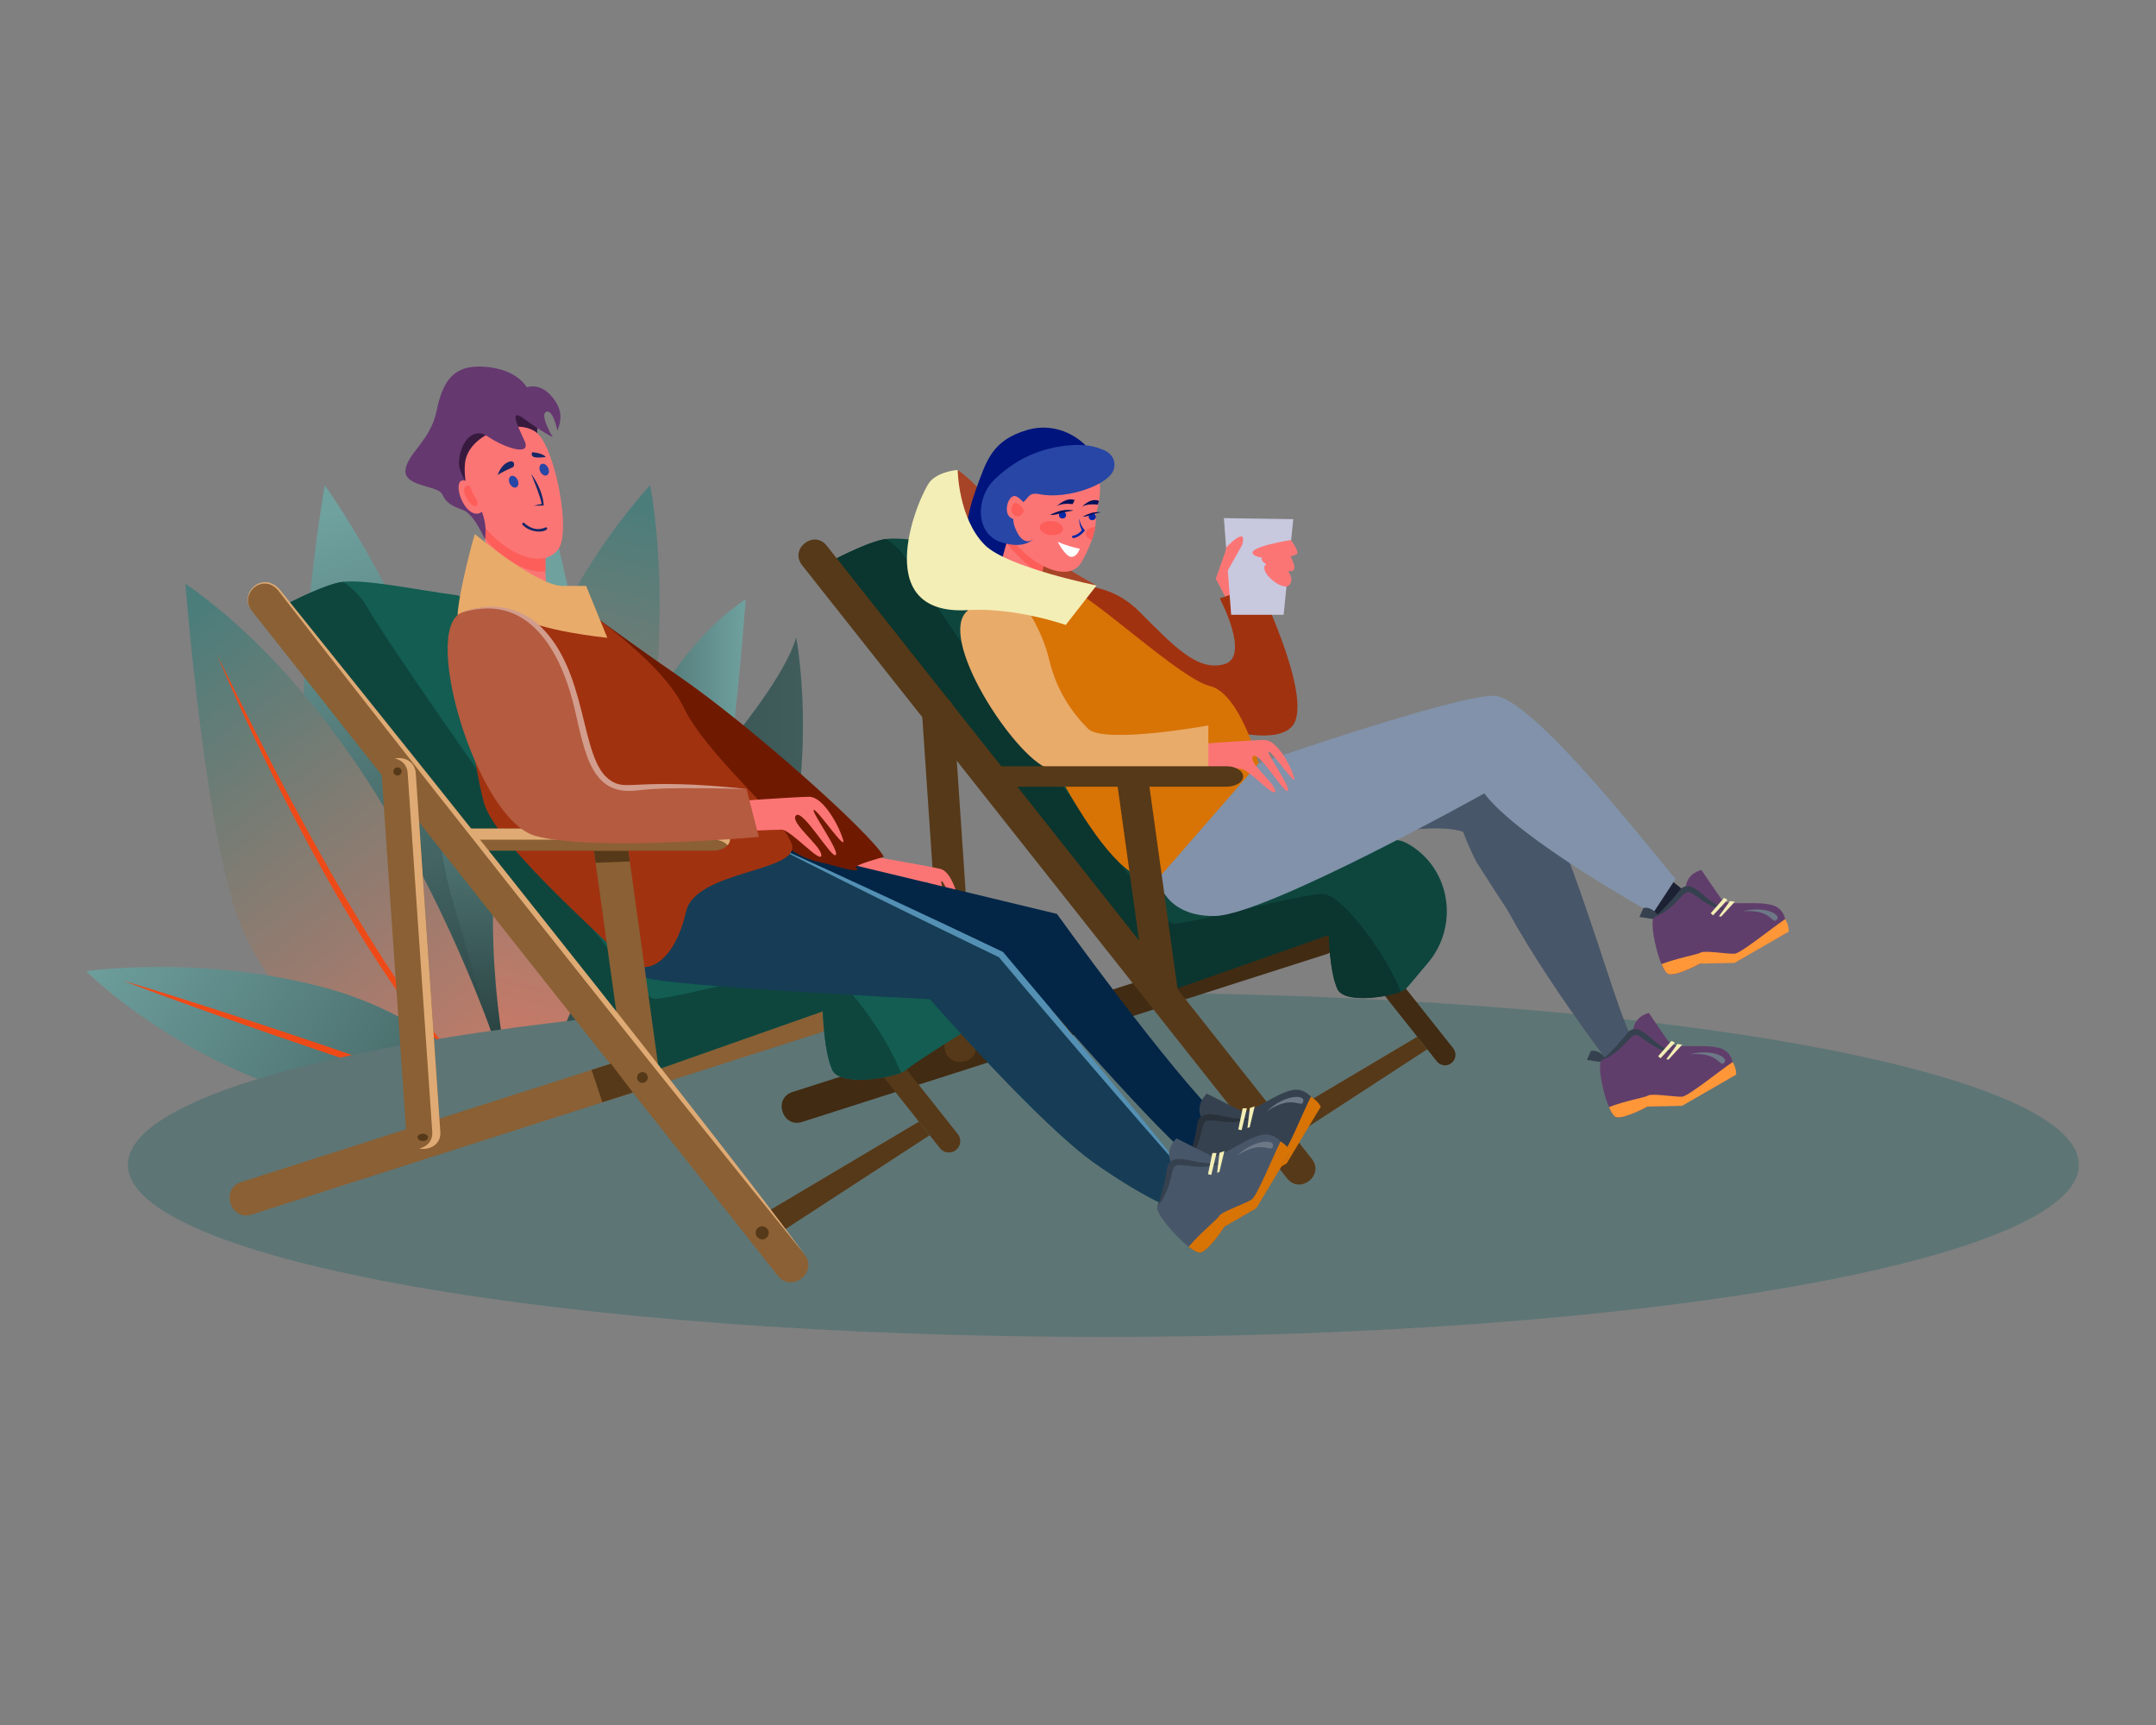 <svg width="70" height="56" viewBox="0 0 70 56" fill="none" xmlns="http://www.w3.org/2000/svg">
    <rect x="0" y="0" width="70" height="56" fill="#808080" stroke="none"/>
    <path
        d="M10.544 15.75C10.544 15.75 9.861 19.637 9.861 22.971C9.861 26.305 10.888 29.893 12.608 31.613C14.329 33.334 16.769 36.174 16.769 36.174C16.769 36.174 15.782 27.613 14.395 23.398C13.008 19.184 10.544 15.75 10.544 15.75Z"
        fill="url(#paint0_linear_5640_5402)" />
    <path
        d="M6.019 18.945C6.019 18.945 6.672 27.312 7.835 30.09C9.989 35.24 16.836 36.176 16.836 36.176C16.836 36.176 13.656 24.302 6.019 18.945Z"
        fill="url(#paint1_linear_5640_5402)" />
    <path
        d="M14.636 29.019C16.396 35.207 16.716 35.794 16.716 35.794C16.716 35.794 20.183 27.792 19.17 22.564C18.156 17.336 17.143 13.922 17.143 13.922C17.143 13.922 12.875 22.831 14.636 29.019Z"
        fill="url(#paint2_linear_5640_5402)" />
    <path
        d="M25.853 20.695C25.853 20.695 26.903 26.175 24.384 31.269C21.865 36.364 16.734 36.151 16.734 36.151C16.734 36.151 16.887 32.657 19.296 29.489C21.705 26.322 25.222 22.757 25.853 20.695Z"
        fill="url(#paint3_linear_5640_5402)" />
    <path
        d="M16.734 36.162C16.734 36.162 21.26 34.251 23.63 32.182C26 30.112 26.497 27.289 26.497 27.289C26.497 27.289 21.005 28.521 19.163 30.13C17.321 31.738 16.734 36.162 16.734 36.162Z"
        fill="url(#paint4_linear_5640_5402)" />
    <path
        d="M24.209 19.453C24.209 19.453 23.593 28.426 22.418 30.223C21.105 32.23 16.836 36.17 16.836 36.17C16.836 36.17 18.838 23.004 24.209 19.453Z"
        fill="url(#paint5_linear_5640_5402)" />
    <path
        d="M21.105 15.75C21.105 15.75 23.14 25.281 16.836 36.174C16.836 36.174 13.209 24.64 21.105 15.75Z"
        fill="url(#paint6_linear_5640_5402)" />
    <path
        d="M25.373 31.148C25.373 31.148 18.398 32.343 16.836 36.174C16.836 36.174 24.128 35.949 25.373 31.148Z"
        fill="url(#paint7_linear_5640_5402)" />
    <path
        d="M7.04 21.242C8.803 24.824 13.514 34.369 16.836 36.175C13.244 34.517 8.58 24.915 7.04 21.242Z"
        fill="#EE4A18" />
    <path
        d="M16.836 36.175C16.836 36.175 14.613 33.173 10.59 32.076C6.567 30.979 2.8 31.528 2.8 31.528C2.8 31.528 8.339 37.177 16.836 36.175Z"
        fill="url(#paint8_linear_5640_5402)" />
    <path
        d="M3.993 31.836C7.556 32.888 13.962 35.078 16.768 36.169C13.93 35.343 7.493 33.181 3.993 31.836Z"
        fill="#EE4A18" />
    <path
        d="M67.495 37.814C67.495 40.901 53.315 43.402 35.824 43.402C18.332 43.402 4.153 40.901 4.153 37.814C4.153 34.728 18.332 32.227 35.824 32.227C53.315 32.227 67.495 34.728 67.495 37.814Z"
        fill="#5E7575" />
    <path
        d="M39.993 17.32L39.473 18.786L40.12 20.021L40.986 19.894L41.148 18.462L41.912 17.622L39.993 17.32Z"
        fill="#FC7575" />
    <path d="M55.437 29.521L53.654 28.094L52.943 28.977L54.519 30.31L55.437 29.521Z"
        fill="#1D2134" />
    <path
        d="M46.916 34.584C46.815 34.584 46.716 34.539 46.649 34.455L43.925 31.021C43.807 30.874 43.833 30.66 43.98 30.543C44.127 30.425 44.341 30.451 44.458 30.598L47.182 34.031C47.299 34.179 47.274 34.393 47.127 34.51C47.064 34.56 46.99 34.584 46.916 34.584Z"
        fill="#412B12" />
    <path
        d="M25.733 35.45L42.759 30.001C43.028 29.915 43.316 30.063 43.402 30.332C43.488 30.601 43.34 30.889 43.071 30.974L26.045 36.422C25.401 36.628 25.089 35.655 25.733 35.45Z"
        fill="#412B12" />
    <path
        d="M32.16 17.893C31.024 17.751 29.294 17.37 28.641 17.518C27.988 17.666 26.853 18.285 26.853 18.285L37.665 32.279L43.141 30.349C43.141 30.349 43.17 31.57 43.425 32.109C43.68 32.648 45.44 32.307 45.638 32.109C45.71 32.036 46.017 31.673 46.376 31.242C47.322 30.106 47.13 28.386 45.925 27.528C45.749 27.403 45.583 27.315 45.439 27.285C44.616 27.114 39.792 28.604 39.423 27.987C39.054 27.37 33.295 18.035 32.16 17.893Z"
        fill="#0E463E" />
    <path
        d="M42.943 29.021C42.205 29.021 38.686 29.985 38.09 29.985C37.494 29.985 30.258 19.6 29.52 18.294C29.319 17.938 29.055 17.683 28.776 17.5C28.727 17.505 28.682 17.512 28.641 17.522C27.988 17.67 26.853 18.288 26.853 18.288L37.665 32.283L43.141 30.354C43.141 30.354 43.17 31.574 43.425 32.113C43.646 32.579 44.993 32.387 45.48 32.198C45.033 31.028 43.582 29.021 42.943 29.021Z"
        fill="#0B352F" />
    <path d="M41.553 37.178L46.339 34.063L46.017 33.656L41.297 36.459L41.553 37.178Z"
        fill="#563918" />
    <path
        d="M40.144 25.99C40.144 25.99 47.196 24.444 48.92 24.943C50.644 25.441 52.446 33.199 53.073 33.825L52.211 34.468C52.211 34.468 48.528 29.633 48.215 27.713C47.902 25.794 42.21 27.815 42.21 27.815L40.144 25.99Z"
        fill="#485669" />
    <path
        d="M34.316 19.057C34.316 19.057 35.823 18.687 36.976 19.84C38.13 20.994 38.874 21.799 39.744 21.564C40.615 21.329 39.602 19.426 39.602 19.426L40.863 19C40.863 19 42.456 22.258 42.064 23.379C41.672 24.5 38.734 23.379 38.734 23.379L34.316 19.057Z"
        fill="#A13210" />
    <path d="M39.737 16.82L39.972 19.958H41.676L41.989 16.854L39.737 16.82Z"
        fill="#C8C8DF" />
    <path
        d="M31.691 19.528C31.691 19.528 33.679 18.702 34.581 19.017C35.483 19.332 38.303 22.035 39.282 22.27C40.261 22.506 40.862 24.778 40.862 24.778C40.862 24.778 39.382 27.997 37.597 28.528C35.812 29.059 33.165 22.487 32.661 21.984C32.159 21.48 30.856 19.822 31.691 19.528Z"
        fill="#D87306" />
    <path
        d="M48.591 24.239C45.821 24.074 47.94 27.988 47.94 27.988C49.195 29.981 52.21 34.468 52.21 34.468L53.072 33.825C52.446 33.198 50.383 24.347 48.591 24.239Z"
        fill="#485669" />
    <path
        d="M40.144 25.99C40.144 25.99 47.196 24.444 48.92 24.943C50.644 25.441 52.446 33.199 53.073 33.825L52.211 34.468C52.211 34.468 48.528 29.633 48.215 27.713C47.902 25.794 42.21 27.815 42.21 27.815L40.144 25.99Z"
        fill="#485669" />
    <path
        d="M40.863 24.779C40.863 24.779 47.196 22.586 48.489 22.586C49.782 22.586 53.985 28.11 54.404 28.529L53.66 29.66C53.66 29.66 49.309 27.247 48.191 25.757C48.191 25.757 41.099 29.714 39.444 29.737C37.79 29.76 37.598 28.529 37.598 28.529L40.863 24.779Z"
        fill="#8192AA" />
    <path
        d="M38.872 24.154C38.872 24.154 40.701 24.023 41.06 24.023C41.419 24.023 41.84 24.711 42.007 25.2C42.173 25.688 41.307 24.395 41.192 24.395C41.076 24.395 41.925 25.558 41.811 25.673C41.697 25.787 40.876 24.359 40.684 24.551C40.491 24.744 41.403 25.415 41.403 25.679C41.403 25.943 40.538 24.955 40.277 24.955C40.016 24.955 38.694 25.02 38.694 25.02L38.872 24.154Z"
        fill="#FC7575" />
    <path
        d="M33.328 19.765C33.328 19.765 33.837 20.455 34.072 21.442C34.307 22.429 34.812 23.143 35.325 23.656C35.838 24.169 39.232 23.551 39.232 23.551V24.953C39.232 24.953 35.031 25.306 34.034 24.953C32.925 24.56 30.367 20.643 31.43 19.812C32.494 18.98 33.328 19.765 33.328 19.765Z"
        fill="#E8AB6A" />
    <path
        d="M41.79 38.255L26.042 18.349C25.623 17.82 26.423 17.185 26.842 17.715L42.591 37.622C43.011 38.151 42.209 38.786 41.79 38.255Z"
        fill="#563918" />
    <path
        d="M30.67 34.019L29.933 23.103C29.89 22.458 30.909 22.394 30.953 23.04L31.69 33.956C31.733 34.601 30.714 34.664 30.67 34.019Z"
        fill="#563918" />
    <path
        d="M37.723 32.666C37.472 32.666 37.253 32.48 37.218 32.225L36.282 25.5C36.188 24.83 37.201 24.69 37.294 25.359L38.23 32.084C38.268 32.363 38.074 32.621 37.794 32.66C37.77 32.664 37.746 32.666 37.723 32.666Z"
        fill="#563918" />
    <path
        d="M39.825 25.539H32.136C31.428 25.539 31.427 24.875 32.136 24.875H39.825C40.121 24.875 40.361 25.023 40.361 25.207C40.361 25.391 40.121 25.539 39.825 25.539Z"
        fill="#563918" />
    <path
        d="M31.093 15.258C31.093 15.258 31.902 15.797 32.291 16.61C32.679 17.422 35.602 19.006 35.602 19.006C35.602 19.006 33.901 19.438 33.854 19.485C33.808 19.531 30.552 18.079 30.552 18.079L31.093 15.258Z"
        fill="#A74326" />
    <path
        d="M33.666 19.454C33.702 19.215 33.78 18.995 33.833 18.638C33.907 18.127 33.992 17.748 33.992 17.748L32.73 17.195C32.73 17.195 32.529 18.021 32.38 18.677C32.282 19.108 33.643 19.612 33.666 19.454Z"
        fill="#FC7575" />
    <path
        d="M32.729 17.195C32.729 17.195 32.695 17.341 32.644 17.568C32.747 17.722 32.892 17.884 33.097 18.09C33.3 18.297 33.561 18.495 33.833 18.638C33.908 18.128 33.992 17.748 33.992 17.748L32.729 17.195Z"
        fill="#FD5E5A" />
    <path
        d="M35.796 15.397C35.796 15.397 34.685 16.498 34.263 16.609C33.841 16.719 32.907 16.866 32.907 16.866C32.907 16.866 32.404 18.523 32.347 18.891C32.347 18.891 30.73 18.532 31.672 15.931C32.031 14.939 32.207 14.305 33.33 13.965C34.452 13.624 35.539 14.389 35.796 15.397Z"
        fill="#00147D" />
    <path
        d="M35.02 14.988C35.02 14.988 35.7 15.279 35.716 15.802C35.731 16.326 35.575 16.572 35.582 16.825C35.589 17.077 35.512 17.54 35.127 18.229C34.742 18.918 33.717 18.416 33.158 17.847C32.529 17.207 32.483 17.025 32.578 16.091C32.672 15.159 33.934 14.494 35.02 14.988Z"
        fill="#FC7575" />
    <path
        d="M34.807 17.429C34.803 17.349 34.908 17.452 35.126 17.216C35.062 17.096 35.034 16.953 35.038 16.828C35.081 17.085 35.211 17.198 35.226 17.222C35.218 17.228 35.046 17.454 34.85 17.466C34.827 17.467 34.808 17.45 34.807 17.429Z"
        fill="#0028A6" />
    <path
        d="M34.417 16.803C34.464 16.846 34.538 16.843 34.582 16.798C34.626 16.753 34.624 16.683 34.577 16.64C34.53 16.597 34.456 16.6 34.412 16.645C34.369 16.69 34.37 16.761 34.417 16.803Z"
        fill="#0028A6" />
    <path
        d="M35.384 16.858C35.43 16.9 35.504 16.898 35.548 16.853C35.593 16.808 35.59 16.737 35.543 16.695C35.497 16.652 35.423 16.654 35.379 16.7C35.334 16.745 35.337 16.815 35.384 16.858Z"
        fill="#0028A6" />
    <path
        d="M34.861 16.572C34.73 16.548 34.597 16.549 34.463 16.575C34.395 16.591 34.335 16.611 34.275 16.634C34.214 16.657 34.154 16.682 34.095 16.715C34.164 16.721 34.23 16.712 34.294 16.699C34.359 16.687 34.422 16.662 34.48 16.647C34.603 16.616 34.732 16.597 34.861 16.572Z"
        fill="#00115B" />
    <path
        d="M35.737 16.631C35.639 16.619 35.538 16.626 35.438 16.651C35.385 16.666 35.34 16.685 35.293 16.705C35.247 16.725 35.201 16.746 35.155 16.774C35.206 16.775 35.257 16.765 35.306 16.753C35.355 16.741 35.403 16.719 35.448 16.705C35.541 16.676 35.638 16.657 35.737 16.631Z"
        fill="#00115B" />
    <path
        d="M34.893 16.234L34.825 16.366C34.825 16.366 34.475 16.315 34.31 16.437C34.31 16.436 34.606 16.125 34.893 16.234Z"
        fill="#00115B" />
    <path
        d="M35.679 16.258L35.643 16.384C35.643 16.384 35.294 16.332 35.127 16.455C35.128 16.455 35.393 16.149 35.679 16.258Z"
        fill="#00115B" />
    <path
        d="M35.057 17.814C35.057 17.814 34.661 17.738 34.339 17.586C34.339 17.586 34.597 18.084 34.788 18.079C34.98 18.074 35.057 17.814 35.057 17.814Z"
        fill="white" />
    <path
        d="M35.738 14.574C35.738 14.574 36.287 14.71 36.167 15.218C36.048 15.726 34.648 16.229 33.741 16.042C33.401 15.973 33.389 16.168 33.244 16.283C33.005 16.476 32.792 16.72 32.959 17.14C33.227 17.812 33.551 17.497 33.551 17.497C33.551 17.497 33.254 17.866 32.467 17.588C31.681 17.311 31.659 16.167 32.302 15.554C32.946 14.941 33.584 14.679 34.093 14.558C35.201 14.296 35.738 14.574 35.738 14.574Z"
        fill="#2846A6" />
    <path
        d="M32.956 16.102C33.049 16.11 33.434 16.407 33.306 16.678C33.177 16.948 33.07 16.96 32.82 16.811C32.567 16.662 32.718 16.081 32.956 16.102Z"
        fill="#FC7575" />
    <path
        d="M33.198 16.497C33.198 16.497 33.017 16.246 32.908 16.356C32.8 16.466 32.818 16.67 32.953 16.745C33.089 16.821 33.322 16.648 33.198 16.497Z"
        fill="#FD5E5A" />
    <path
        d="M33.758 17.111C33.746 17.237 33.905 17.354 34.115 17.373C34.325 17.392 34.505 17.305 34.517 17.179C34.529 17.053 34.37 16.936 34.161 16.917C33.951 16.898 33.77 16.985 33.758 17.111Z"
        fill="#FD5E5A" />
    <path
        d="M35.249 17.305C35.26 17.198 35.392 17.119 35.56 17.109C35.54 17.229 35.506 17.37 35.448 17.532C35.323 17.485 35.24 17.397 35.249 17.305Z"
        fill="#FD5E5A" />
    <path
        d="M35.602 19.006C35.602 19.006 32.703 18.421 31.973 17.691C31.116 16.833 31.093 15.258 31.093 15.258C31.093 15.258 30.538 15.287 30.218 15.608C29.898 15.928 28.093 20.01 31.431 19.806C32.962 19.713 34.602 20.288 34.602 20.288L35.602 19.006Z"
        fill="#F3EEB5" />
    <path
        d="M53.904 29.81C53.904 29.81 53.672 29.405 53.356 29.477L53.228 29.769L53.855 29.863L53.904 29.81Z"
        fill="#36414F" />
    <path
        d="M55.241 28.242C55.241 28.242 55.732 28.97 55.902 29.204C56.073 29.436 57.005 29.225 57.556 29.388C58.107 29.55 57.986 30.299 57.986 30.299L56.333 31.223L55.195 31.286C55.195 31.286 54.49 31.675 54.192 31.63C53.895 31.586 53.515 29.924 53.706 29.785C53.897 29.645 54.676 29.148 54.741 28.743C54.808 28.337 55.241 28.242 55.241 28.242Z"
        fill="#603E6B" />
    <path
        d="M56.032 29.542C55.379 29.444 55.125 29.064 54.847 28.962C54.638 28.887 54.457 29.476 53.707 29.78C53.961 29.571 54.282 29.223 54.449 29.012C54.524 28.941 54.577 28.773 54.791 28.766C55.001 28.76 55.265 29.022 55.437 29.167C55.616 29.311 55.816 29.436 56.032 29.542Z"
        fill="#36414F" />
    <path d="M55.977 29.148L55.542 29.648L55.619 29.716L56.087 29.212L55.977 29.148Z"
        fill="#F3EEB5" />
    <path d="M56.169 29.25L55.808 29.747L55.879 29.757L56.326 29.274L56.169 29.25Z"
        fill="#F3EEB5" />
    <path
        d="M55.213 30.927C55.327 30.844 56.04 30.97 56.314 30.962C56.51 30.957 57.46 30.179 57.962 29.836C58.092 30.061 58.074 30.247 58.074 30.247L56.319 31.258L55.194 31.284C55.194 31.284 54.489 31.674 54.191 31.629C54.111 31.616 54.024 31.486 53.945 31.3C54.432 31.107 55.137 30.981 55.213 30.927Z"
        fill="#FF9739" />
    <path
        d="M56.575 29.586C57.272 29.398 57.832 29.677 57.695 29.847C57.531 30.05 57.55 29.495 56.575 29.586Z"
        fill="#6D7887" />
    <path
        d="M52.198 34.451C52.198 34.451 51.967 34.046 51.65 34.118L51.523 34.41L52.149 34.504L52.198 34.451Z"
        fill="#36414F" />
    <path
        d="M53.534 32.883C53.534 32.883 54.025 33.611 54.196 33.844C54.366 34.077 55.299 33.866 55.85 34.029C56.401 34.191 56.279 34.939 56.279 34.939L54.627 35.864L53.488 35.926C53.488 35.926 52.783 36.316 52.486 36.271C52.188 36.226 51.809 34.565 52 34.425C52.191 34.286 52.969 33.789 53.035 33.384C53.1 32.979 53.534 32.883 53.534 32.883Z"
        fill="#603E6B" />
    <path
        d="M54.326 34.183C53.672 34.085 53.418 33.705 53.141 33.603C52.931 33.528 52.75 34.116 52 34.42C52.255 34.211 52.575 33.864 52.742 33.652C52.818 33.582 52.87 33.414 53.084 33.406C53.295 33.401 53.559 33.663 53.732 33.808C53.91 33.951 54.109 34.077 54.326 34.183Z"
        fill="#36414F" />
    <path d="M54.272 33.789L53.836 34.289L53.913 34.356L54.381 33.852L54.272 33.789Z"
        fill="#F3EEB5" />
    <path d="M54.463 33.891L54.101 34.387L54.172 34.398L54.619 33.914L54.463 33.891Z"
        fill="#F3EEB5" />
    <path
        d="M53.507 35.568C53.621 35.485 54.334 35.61 54.608 35.603C54.804 35.598 55.755 34.819 56.256 34.477C56.386 34.702 56.368 34.888 56.368 34.888L54.614 35.899L53.488 35.925C53.488 35.925 52.783 36.314 52.486 36.27C52.405 36.258 52.318 36.127 52.239 35.941C52.727 35.747 53.431 35.622 53.507 35.568Z"
        fill="#FF9739" />
    <path
        d="M54.869 34.227C55.566 34.038 56.126 34.318 55.989 34.488C55.825 34.691 55.844 34.136 54.869 34.227Z"
        fill="#6D7887" />
    <path
        d="M40.328 17.693L39.737 18.745L39.808 17.775C39.808 17.775 40.524 17.021 40.328 17.693Z"
        fill="#FC7575" />
    <path
        d="M41.912 17.531C41.912 17.531 40.453 17.758 40.693 17.997C40.932 18.236 42.126 18.092 42.126 17.952C42.126 17.812 41.912 17.531 41.912 17.531Z"
        fill="#FC7575" />
    <path
        d="M41.892 18.049C41.892 18.049 40.963 17.927 40.963 18.147C40.963 18.367 41.874 18.632 41.989 18.517C42.106 18.4 41.892 18.049 41.892 18.049Z"
        fill="#FC7575" />
    <path
        d="M41.819 18.541C41.819 18.541 41.136 18.114 41.055 18.39C40.974 18.666 41.667 19.187 41.852 19.001C42.036 18.816 41.819 18.541 41.819 18.541Z"
        fill="#FC7575" />
    <path
        d="M28.381 27.812C28.381 27.812 30.188 28.124 30.537 28.21C30.886 28.296 31.13 29.065 31.174 29.58C31.219 30.095 30.688 28.631 30.576 28.603C30.464 28.575 31.009 29.909 30.87 29.992C30.732 30.076 30.278 28.492 30.044 28.633C29.811 28.774 30.535 29.645 30.472 29.9C30.409 30.156 29.806 28.989 29.552 28.927C29.298 28.864 27.483 28.095 27.483 28.095L28.381 27.812Z"
        fill="#FC7575" />
    <path
        d="M30.808 37.415C30.699 37.415 30.592 37.368 30.519 37.275L27.565 33.552C27.438 33.392 27.465 33.16 27.625 33.033C27.784 32.906 28.016 32.933 28.143 33.093L31.098 36.816C31.224 36.976 31.198 37.208 31.038 37.335C30.97 37.389 30.889 37.415 30.808 37.415Z"
        fill="#563918" />
    <path d="M24.992 40.233L30.183 36.854L29.834 36.414L24.715 39.453L24.992 40.233Z"
        fill="#563918" />
    <path
        d="M7.837 38.372L26.3 32.464C26.592 32.371 26.903 32.531 26.997 32.823C27.09 33.114 26.929 33.426 26.638 33.52L8.175 39.428C7.477 39.65 7.14 38.595 7.837 38.372Z"
        fill="#8A6034" />
    <path
        d="M13.192 36.815L12.393 25.162C12.345 24.472 13.451 24.404 13.499 25.094L14.298 36.748C14.345 37.437 13.239 37.505 13.192 36.815Z"
        fill="#8A6034" />
    <path
        d="M14.807 19.318C13.576 19.164 11.699 18.751 10.991 18.912C10.284 19.072 9.053 19.743 9.053 19.743L20.777 34.919L26.715 32.827C26.715 32.827 26.747 34.15 27.023 34.735C27.301 35.319 29.208 34.95 29.424 34.735C29.639 34.519 32.173 32.95 32.173 32.95C32.173 32.95 31.544 31.132 30.651 30.947C29.759 30.763 23.085 30.935 22.685 30.265C22.284 29.596 16.037 19.472 14.807 19.318Z"
        fill="#135D52" />
    <path
        d="M26.5 31.383C25.7 31.383 21.884 32.429 21.238 32.429C20.592 32.429 12.745 21.166 11.945 19.751C11.726 19.364 11.441 19.088 11.139 18.891C11.085 18.896 11.036 18.905 10.992 18.914C10.285 19.075 9.053 19.746 9.053 19.746L20.777 34.922L26.716 32.83C26.716 32.83 26.747 34.153 27.024 34.738C27.264 35.243 28.725 35.035 29.254 34.83C28.766 33.56 27.193 31.383 26.5 31.383Z"
        fill="#0E463E" />
    <path
        d="M34.316 29.668L24.838 27.391L22.992 28.745L33.362 31.883C33.362 31.883 37.887 37.141 38.871 37.726C38.918 37.754 39.485 36.773 39.706 36.42C37.975 34.765 34.316 29.668 34.316 29.668Z"
        fill="#032647" />
    <path
        d="M32.5 30.991L24.991 27.391C24.991 27.391 22.936 28.554 22.53 28.96C22.124 29.366 20.401 31.466 20.973 31.737C21.546 32.007 30.192 32.438 30.192 32.438C30.192 32.438 33.762 36.53 35.578 37.792C37.394 39.053 38.194 39.269 38.194 39.269L38.809 38.469L32.5 30.991Z"
        fill="#163D55" />
    <path
        d="M38.808 38.468C36.757 36.178 33.229 32.036 32.419 31.059L32.455 31.086C31.936 30.832 28.047 28.967 24.992 27.391C27.311 28.42 30.427 29.883 32.566 30.905C34.073 32.698 36.575 35.656 38.808 38.468Z"
        fill="#5490B4" />
    <path
        d="M18.553 19.445C18.553 19.445 20.062 20.59 22.037 21.95C24.364 23.551 28.307 27.075 28.699 27.817C28.699 27.817 27.719 28.085 27.793 28.159C28.055 28.421 27.006 28.064 26.663 28.002C26.297 27.936 25.771 27.715 25.524 27.437L18.553 19.445Z"
        fill="#6F1A00" />
    <path
        d="M18.553 19.438C18.714 19.6 21.449 21.403 22.187 22.949C22.926 24.495 25.317 26.428 25.695 27.374C26.073 28.32 22.578 28.224 22.273 29.601C21.968 30.977 21.091 31.97 20.145 31.024C19.199 30.078 16.06 27.307 15.713 26.062C15.367 24.817 14.559 19.67 15.391 19.439C16.223 19.207 18.553 19.438 18.553 19.438Z"
        fill="#A13210" />
    <path
        d="M16.204 17.769C16.139 17.745 14.976 16.108 14.976 16.108C14.976 16.108 14.162 14.865 14.404 14.566C14.646 14.267 15.159 13.306 15.782 13.145C16.406 12.985 16.878 13.082 16.943 13.105C17.009 13.129 17.599 13.745 17.599 13.745C17.599 13.745 17.348 13.55 17.479 14.46C17.61 15.371 16.204 17.769 16.204 17.769Z"
        fill="#381A3F" />
    <path
        d="M17.768 17.309C17.752 17.556 17.509 19.532 18.113 19.869C18.297 19.973 16.381 20.093 16.246 19.614C15.831 18.137 15.522 16.359 15.522 16.359L17.768 17.309Z"
        fill="#FC7575" />
    <path
        d="M15.522 16.359C15.522 16.359 15.6 16.814 15.731 17.454C16.159 18.009 17.017 18.636 17.708 18.549C17.695 17.984 17.759 17.431 17.768 17.309L15.522 16.359Z"
        fill="#FD5E5A" />
    <path
        d="M15.1 15.018C15.023 15.666 15.29 16.754 16.05 17.447C16.811 18.14 17.679 18.386 18.116 17.845C18.553 17.304 18.04 14.671 17.475 14.094C16.911 13.516 15.219 14.031 15.1 15.018Z"
        fill="#FC7575" />
    <path
        d="M15.743 17.513C15.743 17.513 15.402 16.692 15.034 16.558C14.666 16.425 14.491 16.331 14.357 16.044C14.222 15.758 13.12 15.802 13.165 15.268C13.209 14.735 13.973 14.312 14.171 13.357C14.368 12.401 14.698 11.822 15.754 11.907C16.809 11.992 17.104 12.576 17.104 12.576C17.104 12.576 17.514 12.399 17.914 12.871C18.314 13.342 18.204 13.69 18.099 13.979C18.099 13.979 17.954 13.267 17.733 13.37C17.512 13.473 17.946 14.192 17.946 14.192C17.946 14.192 17.519 13.977 17.028 13.605C16.537 13.234 16.767 13.749 17.027 14.304C17.286 14.86 16.318 14.505 15.841 14.171C15.365 13.836 14.941 14.352 14.901 14.993C14.863 15.633 15.933 16.377 15.743 17.513Z"
        fill="#653870" />
    <path
        d="M15.522 15.911C15.522 15.911 15.022 15.383 14.91 15.69C14.8 15.995 15.149 16.75 15.531 16.67C15.913 16.589 15.522 15.911 15.522 15.911Z"
        fill="#FC7575" />
    <path
        d="M15.339 15.994C15.339 15.994 15.261 15.639 15.107 15.799C14.952 15.959 15.284 16.481 15.451 16.43C15.618 16.379 15.339 15.994 15.339 15.994Z"
        fill="#FD5E5A" />
    <path
        d="M17.247 15.383C17.354 15.528 17.442 15.687 17.514 15.852C17.665 16.212 17.648 16.385 17.652 16.41C17.608 16.412 17.492 16.421 17.335 16.415C17.429 16.39 17.524 16.37 17.619 16.354L17.594 16.385C17.522 16.044 17.371 15.72 17.247 15.383Z"
        fill="#172866" />
    <path
        d="M16.967 17.041C16.928 17 16.989 16.942 17.027 16.982C17.04 16.995 17.336 17.295 17.708 17.122C17.729 17.112 17.754 17.121 17.763 17.142C17.814 17.251 17.303 17.374 16.967 17.041Z"
        fill="#172866" />
    <path
        d="M16.805 15.578C16.853 15.679 16.833 15.788 16.763 15.82C16.692 15.853 16.596 15.798 16.549 15.697C16.501 15.597 16.521 15.488 16.591 15.455C16.663 15.422 16.758 15.477 16.805 15.578Z"
        fill="#2846A6" />
    <path
        d="M17.796 15.187C17.844 15.288 17.824 15.397 17.754 15.43C17.683 15.463 17.587 15.408 17.54 15.307C17.492 15.206 17.512 15.097 17.582 15.064C17.654 15.031 17.749 15.086 17.796 15.187Z"
        fill="#2846A6" />
    <path
        d="M16.15 15.448C16.15 15.448 16.235 15.124 16.484 15.008C16.733 14.891 16.713 15.139 16.654 15.166C16.596 15.194 16.127 15.398 16.15 15.448Z"
        fill="#172866" />
    <path
        d="M17.286 14.68C17.286 14.68 17.622 14.703 17.72 14.837C17.72 14.837 17.382 14.885 17.302 14.82C17.222 14.754 17.286 14.68 17.286 14.68Z"
        fill="#172866" />
    <path
        d="M20.839 35.343C20.567 35.343 20.33 35.142 20.291 34.865L19.276 27.572C19.175 26.846 20.272 26.694 20.373 27.42L21.388 34.712C21.431 35.016 21.219 35.295 20.916 35.337C20.891 35.341 20.864 35.343 20.839 35.343Z"
        fill="#8A6034" />
    <path d="M19.282 27.617H20.401L20.449 27.965L19.337 28.01L19.282 27.617Z"
        fill="#563918" />
    <path
        d="M23.146 27.618H15.19C14.458 27.618 14.456 26.898 15.19 26.898H23.146C23.451 26.898 23.7 27.06 23.7 27.258C23.7 27.457 23.451 27.618 23.146 27.618Z"
        fill="#8A6034" />
    <path
        d="M15.19 27.258H23.146C23.35 27.258 23.527 27.331 23.623 27.439C23.67 27.385 23.7 27.325 23.7 27.258C23.7 27.06 23.451 26.898 23.146 26.898H15.19C14.695 26.898 14.536 27.225 14.708 27.438C14.791 27.335 14.951 27.258 15.19 27.258Z"
        fill="#DFAA74" />
    <path
        d="M15.416 17.336C15.195 18.075 14.859 19.524 14.859 19.963C14.859 20.402 16.211 19.506 16.82 19.99C17.429 20.474 19.718 20.706 19.718 20.706L19.031 19.021C19.031 19.021 18.415 19.021 18.26 19.021C17.432 19.02 15.416 17.336 15.416 17.336Z"
        fill="#E8AB6A" />
    <path
        d="M23.769 26.017C23.769 26.017 25.864 25.867 26.275 25.867C26.687 25.867 27.169 26.655 27.36 27.215C27.551 27.775 26.559 26.293 26.426 26.293C26.293 26.293 27.266 27.625 27.135 27.757C27.004 27.888 26.065 26.252 25.843 26.472C25.623 26.693 26.667 27.462 26.667 27.764C26.667 28.066 25.676 26.934 25.377 26.934C25.078 26.934 23.563 27.008 23.563 27.008L23.769 26.017Z"
        fill="#FC7575" />
    <path
        d="M17.359 20.256C17.359 20.256 18.323 20.958 18.799 23.177C19.274 25.396 19.697 25.676 20.798 25.559C21.898 25.444 24.235 25.608 24.235 25.608L24.637 27.168C24.637 27.168 19.269 27.662 17.382 27.136C15.495 26.611 13.656 20.43 14.987 19.89C16.317 19.351 17.359 20.256 17.359 20.256Z"
        fill="#B45B40" />
    <path
        d="M17.401 20.203C17.402 20.204 17.402 20.204 17.403 20.205C17.404 20.206 17.405 20.206 17.406 20.207L17.401 20.203Z"
        fill="#D29D8C" />
    <path
        d="M19.817 25.333C18.782 24.652 19.148 21.695 17.403 20.203C16.767 19.711 15.916 19.515 14.986 19.893C16.828 19.31 17.956 20.612 18.519 22.499C18.911 23.766 18.955 25.657 20.373 25.675C20.938 25.689 20.654 25.525 24.235 25.611C20.551 25.225 20.377 25.711 19.817 25.333Z"
        fill="#D29D8C" />
    <path
        d="M38.759 37.649C38.759 37.649 38.331 37.388 38.073 37.618L38.107 37.956L38.741 37.724L38.759 37.649Z"
        fill="#36414F" />
    <path
        d="M39.184 35.503C39.184 35.503 40.025 35.932 40.306 36.063C40.588 36.193 41.348 35.519 41.948 35.39C42.548 35.26 42.826 36.021 42.826 36.021L41.767 37.729L40.736 38.369C40.736 38.369 40.282 39.093 39.98 39.204C39.68 39.315 38.453 37.956 38.559 37.728C38.665 37.501 39.13 36.638 38.98 36.226C38.83 35.813 39.184 35.503 39.184 35.503Z"
        fill="#36414F" />
    <path
        d="M40.608 36.312C39.946 36.555 39.51 36.33 39.196 36.376C38.961 36.412 39.101 37.055 38.56 37.723C38.688 37.398 38.805 36.91 38.85 36.626C38.883 36.521 38.844 36.339 39.041 36.221C39.234 36.108 39.619 36.218 39.857 36.266C40.098 36.31 40.35 36.325 40.608 36.312Z"
        fill="#29313B" />
    <path d="M40.348 35.977L40.203 36.666L40.312 36.69L40.483 35.979L40.348 35.977Z"
        fill="#F3EEB5" />
    <path d="M40.579 35.972L40.502 36.621L40.574 36.594L40.737 35.914L40.579 35.972Z"
        fill="#F3EEB5" />
    <path
        d="M40.566 38.026C40.629 37.891 41.361 37.643 41.612 37.497C41.794 37.391 42.272 36.179 42.562 35.602C42.801 35.746 42.882 35.929 42.882 35.929L41.774 37.77L40.737 38.37C40.737 38.37 40.283 39.093 39.981 39.204C39.9 39.234 39.751 39.157 39.579 39.023C39.932 38.593 40.525 38.116 40.566 38.026Z"
        fill="#D87306" />
    <path
        d="M41.135 36.075C41.686 35.542 42.356 35.518 42.317 35.746C42.271 36.02 41.998 35.491 41.135 36.075Z"
        fill="#6D7887" />
    <path
        d="M25.25 41.411L8.172 19.826C7.717 19.252 8.585 18.563 9.04 19.139L26.119 40.724C26.574 41.299 25.705 41.987 25.25 41.411Z"
        fill="#8A6034" />
    <path
        d="M8.172 19.819C7.712 19.253 8.568 18.474 9.115 19.179C10.003 20.284 22.425 35.717 26.119 40.718C17.022 29.486 8.767 18.834 9.07 19.215C8.576 18.548 7.744 19.255 8.172 19.819Z"
        fill="#DFAA74" />
    <path
        d="M13.498 25.093C13.472 24.709 13.116 24.56 12.815 24.623C13.03 24.667 13.216 24.819 13.235 25.093L14.034 36.747C14.054 37.052 13.85 37.234 13.612 37.284C13.936 37.35 14.326 37.162 14.297 36.747L13.498 25.093Z"
        fill="#DFAA74" />
    <path d="M19.835 34.531L20.547 35.467L19.558 35.783L19.208 34.732L19.835 34.531Z"
        fill="#563918" />
    <path
        d="M13.037 25.045C13.037 25.118 12.978 25.176 12.906 25.176C12.833 25.176 12.775 25.117 12.775 25.045C12.775 24.972 12.834 24.914 12.906 24.914C12.978 24.913 13.037 24.972 13.037 25.045Z"
        fill="#563918" />
    <path
        d="M21.032 34.979C21.032 35.075 20.954 35.154 20.858 35.154C20.761 35.154 20.683 35.076 20.683 34.979C20.683 34.883 20.761 34.805 20.858 34.805C20.954 34.805 21.032 34.883 21.032 34.979Z"
        fill="#563918" />
    <path
        d="M13.898 36.923C13.898 36.987 13.822 37.041 13.727 37.041C13.633 37.041 13.557 36.988 13.557 36.923C13.557 36.857 13.633 36.805 13.727 36.805C13.822 36.805 13.898 36.858 13.898 36.923Z"
        fill="#563918" />
    <path
        d="M24.959 40.023C24.959 40.14 24.865 40.235 24.747 40.235C24.631 40.235 24.536 40.14 24.536 40.023C24.536 39.906 24.63 39.812 24.747 39.812C24.865 39.812 24.959 39.907 24.959 40.023Z"
        fill="#563918" />
    <path
        d="M38.199 36.956C38.199 36.956 39.04 37.386 39.321 37.516C39.603 37.646 40.363 36.972 40.963 36.843C41.563 36.714 41.842 37.474 41.842 37.474L40.783 39.182L39.752 39.822C39.752 39.822 39.298 40.546 38.997 40.657C38.696 40.768 37.47 39.409 37.575 39.181C37.681 38.954 38.147 38.091 37.996 37.679C37.845 37.266 38.199 36.956 38.199 36.956Z"
        fill="#485669" />
    <path
        d="M39.623 37.765C38.962 38.008 38.526 37.783 38.212 37.829C37.976 37.865 38.116 38.508 37.575 39.176C37.703 38.851 37.821 38.363 37.866 38.079C37.898 37.974 37.86 37.792 38.057 37.674C38.25 37.561 38.635 37.671 38.872 37.719C39.113 37.763 39.366 37.778 39.623 37.765Z"
        fill="#36414F" />
    <path d="M39.363 37.43L39.22 38.119L39.327 38.143L39.498 37.432L39.363 37.43Z"
        fill="#F3EEB5" />
    <path d="M39.594 37.425L39.517 38.074L39.59 38.047L39.753 37.367L39.594 37.425Z"
        fill="#F3EEB5" />
    <path
        d="M39.581 39.479C39.644 39.344 40.376 39.096 40.628 38.95C40.809 38.844 41.288 37.632 41.577 37.055C41.816 37.199 41.898 37.382 41.898 37.382L40.789 39.223L39.752 39.823C39.752 39.823 39.298 40.547 38.997 40.657C38.916 40.687 38.766 40.61 38.594 40.476C38.947 40.046 39.54 39.569 39.581 39.479Z"
        fill="#D87306" />
    <path
        d="M40.15 37.528C40.702 36.996 41.372 36.971 41.333 37.199C41.286 37.473 41.013 36.944 40.15 37.528Z"
        fill="#6D7887" />
    <defs>
        <linearGradient id="paint0_linear_5640_5402" x1="15.987" y1="36.08" x2="9.62"
            y2="17.088" gradientUnits="userSpaceOnUse">
            <stop stop-color="#223837" />
            <stop offset="1" stop-color="#6FA19F" />
        </linearGradient>
        <linearGradient id="paint1_linear_5640_5402" x1="4.673" y1="21.057" x2="16.76"
            y2="36.831" gradientUnits="userSpaceOnUse">
            <stop stop-color="#4B7D7B" />
            <stop offset="1" stop-color="#D17A66" />
        </linearGradient>
        <linearGradient id="paint2_linear_5640_5402" x1="16.616" y1="34.929" x2="16.834"
            y2="22.159" gradientUnits="userSpaceOnUse">
            <stop stop-color="#223837" />
            <stop offset="1" stop-color="#6FA19F" />
        </linearGradient>
        <linearGradient id="paint3_linear_5640_5402" x1="16.734" y1="28.425" x2="26.07"
            y2="28.425" gradientUnits="userSpaceOnUse">
            <stop stop-color="#2C4948" />
            <stop offset="1" stop-color="#405D5C" />
        </linearGradient>
        <linearGradient id="paint4_linear_5640_5402" x1="17.428" y1="31.146" x2="25.803"
            y2="32.305" gradientUnits="userSpaceOnUse">
            <stop stop-color="#2C4948" />
            <stop offset="1" stop-color="#405D5C" />
        </linearGradient>
        <linearGradient id="paint5_linear_5640_5402" x1="16.836" y1="27.811" x2="24.21"
            y2="27.811" gradientUnits="userSpaceOnUse">
            <stop stop-color="#223837" />
            <stop offset="1" stop-color="#6FA19F" />
        </linearGradient>
        <linearGradient id="paint6_linear_5640_5402" x1="20.718" y1="16.343" x2="16.422"
            y2="35.098" gradientUnits="userSpaceOnUse">
            <stop stop-color="#4B7D7B" />
            <stop offset="1" stop-color="#D17A66" />
        </linearGradient>
        <linearGradient id="paint7_linear_5640_5402" x1="16.836" y1="33.661" x2="25.373"
            y2="33.661" gradientUnits="userSpaceOnUse">
            <stop stop-color="#7F4A3E" />
            <stop offset="1" stop-color="#2C4948" />
        </linearGradient>
        <linearGradient id="paint8_linear_5640_5402" x1="22.243" y1="42.238" x2="3.632"
            y2="29.395" gradientUnits="userSpaceOnUse">
            <stop stop-color="#223837" />
            <stop offset="1" stop-color="#6FA19F" />
        </linearGradient>
    </defs>
</svg>
    